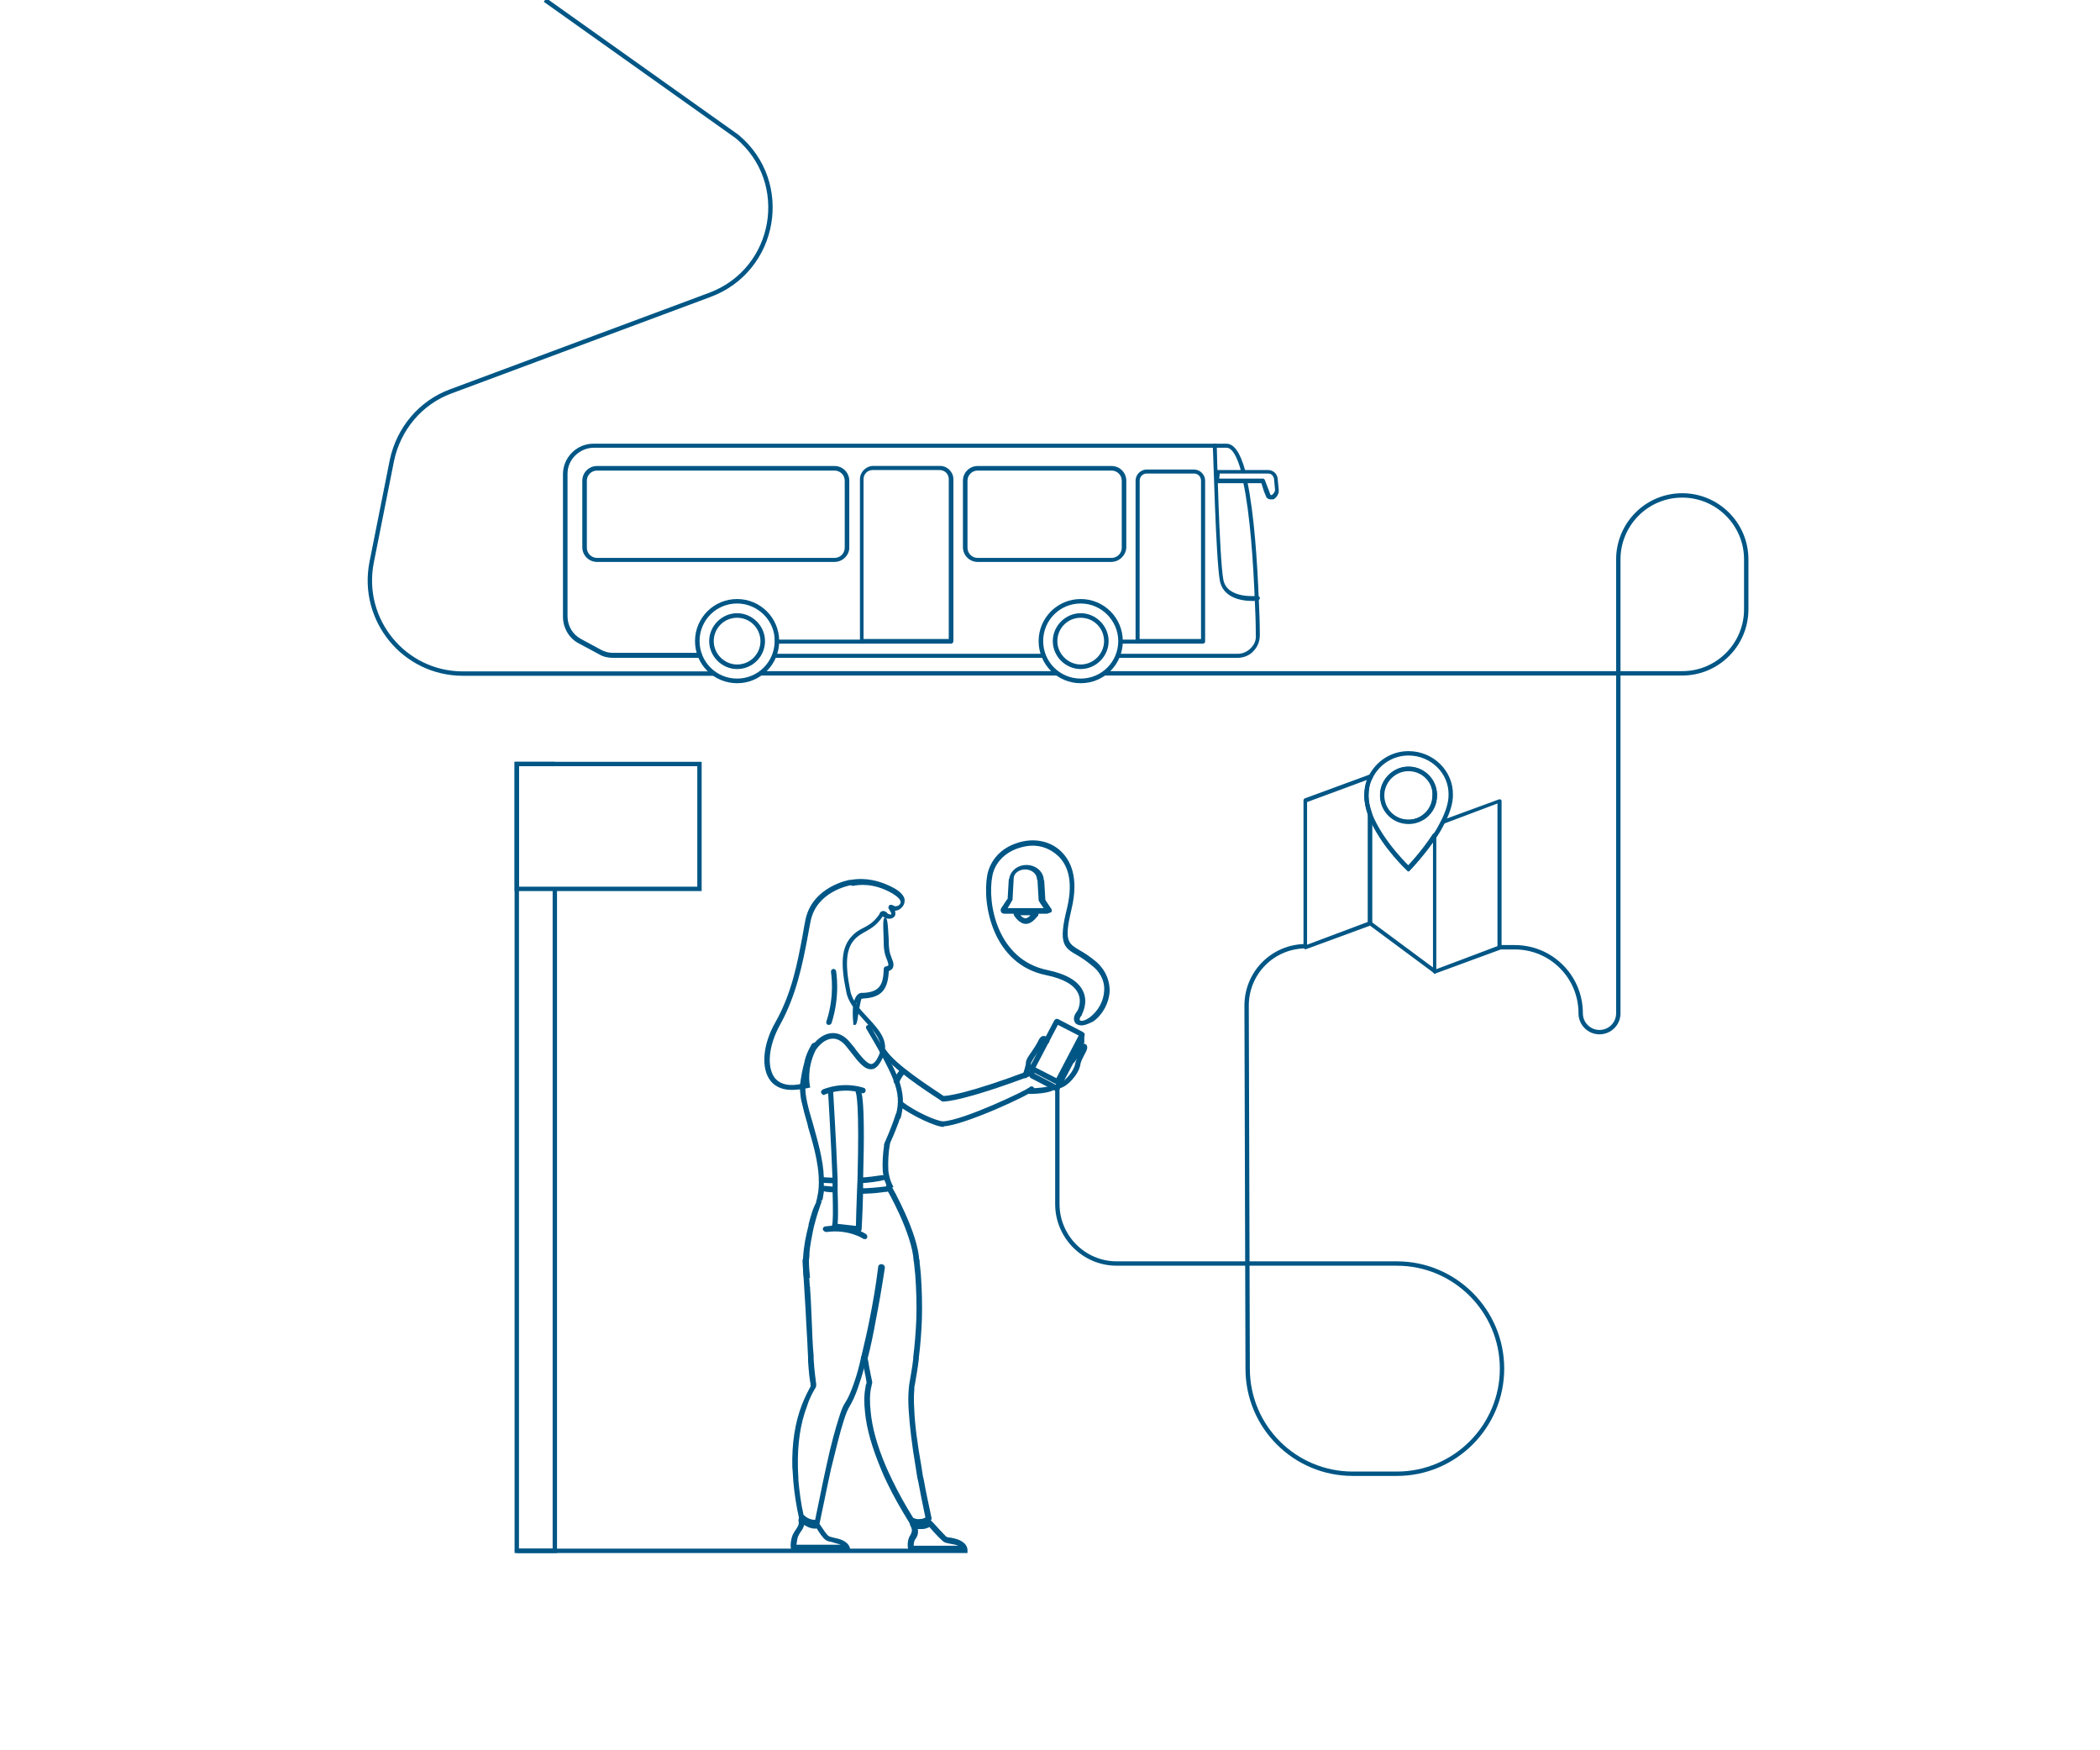 <?xml version="1.0" encoding="utf-8"?>
<!-- Generator: Adobe Illustrator 26.4.1, SVG Export Plug-In . SVG Version: 6.00 Build 0)  -->
<svg version="1.1" id="Layer_1" xmlns="http://www.w3.org/2000/svg" xmlns:xlink="http://www.w3.org/1999/xlink" x="0px" y="0px"
	 viewBox="0 0 2400 2000" style="enable-background:new 0 0 2400 2000;" xml:space="preserve">
<style type="text/css">
	.st0{fill:#005685;}
	.st1{fill:none;stroke:#005685;stroke-width:5;stroke-miterlimit:10;}
</style>
<g>
	<g>
		<g>
			<path class="st0" d="M985.1,1141c-1.7,0-2.9-1.2-2.9-2.9c0-0.6,0-1.7,0.6-2.3c0.6-0.6,1.2-1.2,2.3-1.2
				c20.3-0.6,24.4-9.3,24.9-27.3c0-1.7,1.2-2.9,2.3-2.9c2.3-0.6,2.9-1.2,2.9-1.2s0.6-1.2-1.2-5.8c-3.5-8.1-4.1-13.3-4.1-23.8
				c-1.2-24.9,0-24.9,1.7-24.9s2.9,0,4.1,24.9c0,9.9,0.6,14.5,3.5,21.5c2.3,5.2,2.3,8.1,1.2,11c-1.2,1.7-2.9,2.9-4.6,3.5
				C1014.7,1129.4,1008.8,1140.4,985.1,1141L985.1,1141z M985.1,1139.2L985.1,1139.2L985.1,1139.2z M985.1,1137.5L985.1,1137.5
				L985.1,1137.5L985.1,1137.5L985.1,1137.5z M985.1,1137.5L985.1,1137.5L985.1,1137.5L985.1,1137.5L985.1,1137.5z"/>
		</g>
	</g>
	<g>
		<g>
			<path class="st0" d="M976.9,1171.1L976.9,1171.1h-1.7v-1.7c-1.7-16.8,0-27.8,4.6-32.5c2.9-2.9,5.2-2.3,5.8-2.3s1.7,0.6,2.3,1.2
				c0.6,0.6,0.6,1.2,0.6,2.3c0,1.7-1.7,2.9-3.5,2.9c0,0-0.6,0-0.6,0.6c-0.6,1.2-2.3,9.3-4.6,24.4
				C978.7,1171.1,978.1,1171.1,976.9,1171.1z M979.3,1145c-0.6,1.2-0.6,2.9-1.2,4.6C978.7,1147.9,979.3,1146.2,979.3,1145z"/>
		</g>
	</g>
	<g>
		<g>
			<path class="st0" d="M947.4,1171.1h-1.2c-1.7-0.6-2.3-2.3-1.7-4.1c9.9-29.6,5.2-55.1,5.2-56.3c0-0.6,0-1.7,0.6-2.3
				c0.6-0.6,1.2-1.2,1.7-1.2c0.6,0,1.7,0,2.3,0.6s1.2,1.2,1.2,1.7c0,0,5.2,27.8-5.2,59.7C949.7,1170.5,948.5,1171.1,947.4,1171.1z
				 M952,1110.2L952,1110.2L952,1110.2L952,1110.2z"/>
		</g>
	</g>
	<g>
		<g>
			<path class="st0" d="M1026.3,1279h-0.6c-0.6,0-1.2-0.6-1.7-1.2c-0.6-0.6-0.6-1.7-0.6-2.3c2.9-9.9,4.6-20.9-0.6-36.5
				c-7-22-31.9-61.5-32.5-63.2c-0.6-0.6-0.6-1.7-0.6-2.3c0-0.6,0.6-1.7,1.2-1.7c1.7-1.2,3.5-0.6,4.1,1.2c0,0.6,26.1,41.8,33.6,65
				c5.2,16.8,3.5,29,0.6,40C1028.6,1278.4,1027.4,1279,1026.3,1279z M1026.8,1276.1C1026.8,1276.1,1026.3,1276.1,1026.8,1276.1
				L1026.8,1276.1L1026.8,1276.1z M992,1174L992,1174L992,1174z"/>
		</g>
	</g>
	<g>
		<g>
			<path class="st0" d="M1078.5,1287.7c-9.3,0-36-12.8-51-23.8c-0.6-0.6-1.2-1.2-1.2-2.3c0-0.6,0-1.7,0.6-2.3
				c1.2-1.2,2.9-1.7,4.1-0.6c13.9,11,39.4,22.6,47,22.6c23.2-1.2,95.1-35.4,98.6-38.9c0.6-1.2,2.3-1.2,4.1-0.6
				c0.6,0.6,1.2,1.2,1.2,1.7c0,0.6,0,1.7-0.6,2.3c-3.5,5.2-79.5,40-102.7,41.2V1287.7z M1179.4,1245.4L1179.4,1245.4L1179.4,1245.4z
				"/>
		</g>
	</g>
	<g>
		<g>
			<path class="st0" d="M1077.9,1258.7c-0.6,0-0.6,0-0.6,0c-0.6,0-1.2,0-1.2-0.6c-19.7-12.8-56.8-37.1-68.5-55.1
				c-1.2-1.2-0.6-3.5,0.6-4.1c1.2-1.2,3.5-0.6,4.1,0.6c11,16.8,47,40,66.1,52.8c4.1,0,26.7-2.3,96.3-28.4c0.6,0,1.7,0,2.3,0
				c0.6,0.6,1.2,1.2,1.7,1.7c0.6,1.7,0,3.5-1.7,4.1C1102.8,1257.6,1081.4,1258.7,1077.9,1258.7z"/>
		</g>
	</g>
	<g>
		<path class="st0" d="M904.4,1245.4c-12.8,0-20.3-5.8-23.8-10.4c-11-13.9-9.3-41.2,5.8-67.3c18.6-33.1,24.9-67.3,30.7-98
			c1.2-7,2.3-13.3,3.5-19.1c8.1-37.7,49.9-45.2,50.5-45.2s0.6,0,1.2,0c16.8-2.9,33.1,0.6,49.3,9.3c10.4,5.8,12.8,11.6,12.2,15.1
			c0,3.5-2.3,7-5.8,9.3c-1.7,1.2-3.5,1.2-5.2,1.7c1.2,4.1,0,6.4-1.7,7.5c-3.5,2.9-9.9,1.2-12.2-1.2l0,0c-7.5,11-13.9,13.9-19.7,17.4
			c-4.1,2.3-8.7,4.6-12.8,9.3c-9.3,10.4-11,27.3-4.6,58.6c2.3,11.6,11.6,21.5,20.3,30.7c12.8,13.9,24.4,26.7,17.4,44.1
			c-4.1,9.3-8.1,13.9-12.8,14.5c-8.1,1.2-15.1-7.5-23.2-18c-2.3-2.9-4.1-5.2-6.4-8.1c-5.2-6.4-11-9.3-16.2-8.7
			c-11,0.6-19.1,13.3-19.1,13.9c-9.9,20.3-6.4,38.3-6.4,38.9l0.6,2.9l-2.3,0.6C916,1244.8,909.7,1245.4,904.4,1245.4z M971.7,1011.6
			c-2.3,0.6-38.3,7.5-45.2,40.6c-1.2,5.8-2.3,12.2-3.5,18.6c-5.8,30.7-12.8,66.1-31.3,99.8c-13.3,23.8-15.7,48.1-6.4,60.9
			c6.4,8.1,18,10.4,33.1,6.4c-0.6-6.4-1.2-22,7.5-40c0.6-0.6,9.9-16.2,24.4-17.4c7.5-0.6,15.1,2.9,21.5,11c2.3,2.9,4.6,5.2,6.4,8.1
			c6.4,8.1,13.3,16.8,18,16.2c2.9-0.6,5.8-4.1,8.7-11c5.8-13.9-5.2-25.5-16.2-37.7c-9.3-10.4-19.1-20.9-21.5-33.6
			c-7-33.1-5.2-51,5.8-63.2c5.2-5.8,9.9-8.1,14.5-10.4c5.2-2.9,11-5.8,17.4-15.1c0.6-1.7,1.2-2.9,2.9-3.5c2.9-1.2,5.8,1.2,6.4,2.3
			c1.2,1.2,4.1,1.7,4.6,1.2c0,0,0-1.7-2.3-5.2c-1.7-1.7-1.2-3.5-0.6-4.6c1.7-2.3,4.6-0.6,7,0.6c0.6,0,1.7,0,3.5-0.6
			c1.7-1.2,2.9-2.3,2.9-4.1c0-2.9-3.5-6.4-9.3-9.9c-22-12.8-39.4-9.9-45.2-8.7C972.3,1011.6,972.3,1011.6,971.7,1011.6z"/>
	</g>
	<g>
		<g>
			<path class="st0" d="M1208.4,1247.7c-0.6,0-1.2,0-1.2-0.6l-29-15.1c-1.2-0.6-1.7-1.7-1.7-2.9v-8.7c0-1.7,1.2-2.9,2.9-2.9
				c1.7,0,2.9,1.2,2.9,2.9v6.4l24.4,12.8l26.7-51v-5.8c0-1.7,1.2-2.9,2.9-2.9c1.7,0,2.9,1.2,2.9,2.9v8.1c0,0.6,0,1.2-0.6,1.2
				l-28.4,53.9C1209.6,1246.5,1209,1247.1,1208.4,1247.7L1208.4,1247.7z"/>
		</g>
	</g>
	<g>
		<g>
			<path class="st0" d="M1208.4,1239.6c-0.6,0-1.2,0-1.2-0.6l-29-15.1c-0.6-0.6-1.2-1.2-1.7-1.7c0-0.6,0-1.7,0-2.3l28.4-53.9
				c0.6-0.6,1.2-1.2,1.7-1.7c0.6,0,1.7,0,2.3,0l29,15.1c0.6,0.6,1.2,1.2,1.7,1.7c0,0.6,0,1.7,0,2.3l-28.4,53.9
				C1210.1,1239,1209.6,1239.6,1208.4,1239.6z M1183.5,1219.8l23.8,12.2l25.5-48.7l-23.8-12.2L1183.5,1219.8z"/>
		</g>
	</g>
	<g>
		<g>
			<path class="st0" d="M1177.1,1250L1177.1,1250c-1.2,0-2.3-0.6-2.9-1.2c-0.6-0.6-1.2-1.2-1.2-2.3c0-1.7,1.2-2.9,2.9-2.9h0.6l0,0
				c8.1,0,21.5-1.2,25.5-3.5c0.6-0.6,1.7-0.6,2.3-0.6s1.7,0.6,1.7,1.2c0.6,0.6,0.6,1.7,0.6,2.3c0,0.6-0.6,1.7-1.2,1.7
				C1199.7,1249.4,1182.3,1250,1177.1,1250z M1177.1,1246.5L1177.1,1246.5C1177.1,1247.1,1177.1,1246.5,1177.1,1246.5z
				 M1177.1,1246.5L1177.1,1246.5v-1.2V1246.5z"/>
		</g>
	</g>
	<g>
		<g>
			<path class="st0" d="M1171.9,1232h-1.2c-0.6,0-1.2-0.6-1.7-1.7c-0.6-0.6-0.6-1.7,0-2.3c0.6-2.3,3.5-10.4,3.5-13.9
				c0-2.9,2.3-6.4,6.4-12.2c2.9-4.1,5.8-8.7,7.5-12.2c2.3-5.2,5.2-6.4,7-5.8c2.3,0,4.6,1.7,5.8,4.6c0,0.6,0,1.7,0,2.3
				c-0.6,0.6-1.2,1.2-1.7,1.7c-1.7,0.6-3.5,0-4.1-1.7c0,0,0,0,0-0.6c0,0.6-0.6,1.2-1.2,1.7c-1.7,4.1-5.2,9.3-8.1,13.3
				c-2.3,2.9-5.2,8.1-5.8,9.3c0,4.1-2.9,13.3-3.5,15.1C1174.2,1230.9,1173,1232,1171.9,1232z"/>
		</g>
	</g>
	<g>
		<g>
			<path class="st0" d="M1210.7,1243.6c-1.2,0-2.9-1.2-2.9-2.3c0-0.6,0-1.7,0.6-2.3c0.6-0.6,1.2-1.2,1.7-1.2
				c6.4-1.2,17.4-13.9,18.6-22c0.6-2.3,1.2-4.6,2.3-6.4c-1.2,1.2-1.7,2.9-2.9,4.1c-0.6,0.6-1.2,1.2-1.7,1.2s-1.7,0-2.3-0.6
				c-1.2-1.2-1.7-2.9-1.2-4.1c11-16.8,14.5-17.4,15.7-17.4s2.3,0.6,2.9,1.2c2.3,2.9,0.6,6.4-2.3,11.6c-1.7,3.5-4.1,7.5-4.6,11.6
				C1232.8,1227.4,1220,1241.9,1210.7,1243.6L1210.7,1243.6z"/>
		</g>
	</g>
	<g>
		<g>
			<path class="st0" d="M941.6,1251.2c-1.2,0-1.7-0.6-2.3-1.2l0,0c-0.6-0.6-0.6-0.6-0.6-1.2c-0.6-0.6-0.6-1.7,0-2.3s1.2-1.2,1.7-1.7
				c26.1-9.9,46.4-1.7,47-1.7c1.7,0.6,2.3,2.3,1.7,4.1c0,0.6-1.2,1.7-1.7,1.7c-0.6,0.6-1.7,0.6-2.3,0c0,0-19.1-7-42.3,1.7
				C942.1,1251.2,942.1,1251.2,941.6,1251.2z"/>
		</g>
	</g>
	<g>
		<g>
			<path class="st0" d="M988,1415.9c-0.6,0-1.2,0-1.7-0.6c0,0-16.8-11-41.8-7.5c-1.2,0-2.3-0.6-3.5-1.7l0,0c0-0.6-0.6-0.6-0.6-1.2
				c0-1.2,0-1.7,0.6-2.3c0.6-0.6,1.2-1.2,2.3-1.2c27.3-4.1,45.2,8.1,46.4,8.7c1.7,1.2,1.7,2.9,1.2,4.6c-0.6,0.6-1.2,1.2-1.7,1.2
				C988.5,1415.9,988,1415.9,988,1415.9z"/>
		</g>
	</g>
	<g>
		<g>
			<path class="st0" d="M1024.5,1238.4h-1.2c-0.6,0-1.2-0.6-1.7-1.7c-0.6-0.6-0.6-1.7,0-2.3c2.3-7.5,7.5-12.2,8.1-12.8
				c0.6-0.6,1.2-1.2,2.3-0.6c0.6,0,1.7,0.6,2.3,1.2c1.2,1.2,1.2,2.9,0,4.1c0,0-4.6,4.6-6.4,10.4
				C1027.4,1237.8,1025.7,1238.4,1024.5,1238.4z"/>
		</g>
	</g>
	<g>
		<g>
			<path class="st0" d="M1235.7,1171.7c-2.9,0-5.2-1.2-6.4-2.3c-2.3-2.9-3.5-7.5,1.7-13.9c0.6-0.6,5.8-10.4,1.2-20.3
				c-4.6-9.9-16.8-16.8-36.5-20.9c-60.9-12.2-73.7-80.6-67.3-114.9c3.5-16.8,15.7-30.2,33.6-36c18.6-6.4,37.7-2.9,50.5,9.3
				c10.4,9.9,20.9,29,12.2,65.6c-8.7,36.5-4.6,39.4,9.3,47.6c5.2,2.9,11.6,7,19.1,13.3c12.8,11.6,15.1,24.4,15.1,33.1
				c-0.6,13.3-7.5,26.7-18.6,34.8C1243.8,1170,1239.7,1171.7,1235.7,1171.7z M1180,966.3c-5.2,0-11,1.2-16.2,2.9
				c-15.7,5.2-26.7,16.8-29.6,31.3c-6.4,31.9,5.8,96.3,62.7,107.9c22,4.6,36,12.8,41.2,24.9c5.8,13.3-1.7,25.5-1.7,26.1v0.6
				c-2.3,2.3-2.9,4.6-2.3,5.8c1.2,1.2,5.2,1.2,11.6-3.5c9.3-7,15.7-18.6,16.2-30.2c0.6-7.5-1.7-18.6-12.8-27.8
				c-7-5.8-12.8-9.9-18-12.8c-15.1-8.7-22-12.8-11.6-53.9c8.1-34.2-1.2-51-10.4-59.7C1200.9,970.4,1191,966.3,1180,966.3z"/>
		</g>
	</g>
	<g>
		<g>
			<g>
				<g>
					<path class="st0" d="M1196.2,1044.1h-48.1c-1.7,0-3.5-0.6-4.1-2.3c-0.6-1.2-0.6-2.9,0.6-4.6l5.8-8.7c0.6-0.6,0.6-1.2,1.2-1.2
						v-0.6l1.2-20.3c0-1.2,0-1.7,0.6-2.3c1.2-8.7,9.3-15.7,19.7-15.7c10.4,0,18.6,7,19.7,15.7c0,0.6,0,1.7,0.6,2.3l1.2,20.3
						c0,0.6,0,0.6,0,1.2s0.6,0.6,0.6,1.2l5.8,8.7c1.2,1.2,1.2,2.9,0.6,4.6C1199.1,1042.9,1198,1044.1,1196.2,1044.1z M1151.6,1037.7
						h41.2l-4.1-5.8c0-0.6-0.6-0.6-0.6-1.2c-1.2-1.2-1.2-2.3-1.2-4.1l-1.2-20.9l-0.6-0.6v-1.2c-0.6-5.8-6.4-10.4-13.3-10.4
						c-7.5,0-13.3,4.6-13.3,10.4l-1.2,22c0,1.7,0,2.9-1.2,4.1c0,0-0.6,0.6-0.6,1.2L1151.6,1037.7z"/>
				</g>
			</g>
		</g>
		<g>
			<g>
				<g>
					<path class="st0" d="M1172.4,1055.7c-7.5,0-12.8-8.7-13.3-9.3c-0.6-1.2-1.2-2.9,0-4.1c0.6-1.2,2.3-2.3,4.1-2.3h19.1
						c1.7,0,3.5,0.6,4.1,2.3c0.6,1.2,0.6,2.9,0,4.1C1185.2,1047,1180,1055.7,1172.4,1055.7z M1166.1,1045.8c1.7,1.7,3.5,3.5,5.8,3.5
						c2.3,0,4.1-1.7,5.8-3.5H1166.1z"/>
				</g>
			</g>
		</g>
	</g>
	<g>
		<path class="st0" d="M1050.6,1743.1c-3.5,0-7-0.6-10.4-2.3c-0.6,0-1.2-0.6-1.2-1.2c-9.3-15.1-18-30.2-24.9-44.7
			c-2.9-5.8-5.2-11-7.5-16.8c-9.9-23.8-16.2-45.2-18-64.4c-1.2-10.4-1.2-20.3,0.6-29c0-1.7,0.6-2.9,1.2-4.6l-1.2-7.5
			c-0.6-2.3-1.2-5.2-1.7-8.7c-0.6-2.3-0.6-4.6-1.2-7l-0.6-3.5c0-0.6,0-1.2,0-1.7c3.5-13.3,6.4-27.8,9.3-43.5
			c3.5-17.4,7-37.1,9.9-60.3c0-1.7,1.7-2.9,3.5-2.9s2.9,1.7,2.9,3.5c-3.5,23.2-7,42.9-10.4,60.3c-2.9,15.7-5.8,30.2-9.3,43.5l0,0
			l0.6,2.9c0.6,2.3,0.6,4.6,1.2,7c0.6,3.5,1.2,6.4,1.7,8.7l1.7,8.1c0,0.6,0,1.2,0,1.2c-0.6,1.7-0.6,3.5-1.2,5.2
			c-1.7,8.1-1.7,17.4-0.6,27.3c1.7,18.6,7.5,39.4,17.4,62.7c2.3,5.2,4.6,10.4,7.5,16.2c7,14.5,15.1,29,23.8,42.9
			c2.9,1.2,5.2,1.7,8.1,1.2c1.7,0,4.1-0.6,5.8-1.7c-2.9-13.9-5.8-27.8-8.1-40.6l-1.2-5.2c-0.6-3.5-1.2-7.5-1.7-11
			c-4.6-26.7-7-48.7-8.1-65.6c-0.6-9.9-0.6-17.4,0-23.2c0-2.3,0.6-4.6,0.6-6.4c1.7-9.9,3.5-19.7,4.6-29.6v-1.7
			c1.7-13.9,2.9-28.4,3.5-42.9c0.6-17.4,0-33.6-1.2-51c-0.6-5.8-1.2-11-1.7-16.2c0-1.7,1.2-3.5,2.9-3.5c1.7,0,3.5,1.2,3.5,2.9
			c0.6,5.2,1.2,10.4,1.7,16.2c1.2,17.4,1.7,34.2,1.2,51.6c-0.6,14.5-1.7,29.6-3.5,43.5v1.7c-1.2,9.9-2.9,19.7-4.6,29.6
			c-0.6,1.7-0.6,3.5-0.6,5.8c-0.6,5.8-0.6,13.3,0,22.6c0.6,16.8,3.5,38.3,8.1,64.4c0.6,3.5,1.2,7.5,1.7,11l1.2,5.2
			c2.3,13.9,5.8,28.4,8.7,42.9c0.6,1.2-0.6,2.9-1.7,3.5c-2.9,1.7-6.4,3.5-10.4,3.5C1051.8,1743.1,1051.2,1743.1,1050.6,1743.1z"/>
	</g>
	<g>
		<path class="st0" d="M932.3,1744.3c-8.1,0-14.5-4.6-18.6-8.1c-0.6-0.6-0.6-1.2-0.6-1.7c-2.9-13.3-5.2-27.3-6.4-41.2
			c-0.6-6.4-0.6-11.6-1.2-16.8c-0.6-26.7,2.9-50.5,11-71.4c2.9-7.5,6.4-14.5,9.9-20.9l0,0v-0.6c0-1.2,0-2.9-0.6-5.2
			c-0.6-3.5-1.2-8.7-1.7-15.1c0-2.3-0.6-5.8-0.6-9.3v-2.9c-0.6-11.6-1.2-26.7-2.3-43.5c-0.6-14.5-1.7-27.8-2.3-39.4
			c-0.6-9.9-1.2-19.1-1.7-27.8c0-1.7,1.2-3.5,2.9-3.5s3.5,1.2,3.5,2.9c0.6,8.7,1.2,17.4,1.7,27.3c1.2,11.6,1.7,24.9,2.3,39.4
			c0.6,16.2,1.2,31.9,2.3,42.9v2.9c0,3.5,0.6,6.4,0.6,9.3c0.6,6.4,1.2,11.6,1.7,15.1c0,1.7,0.6,3.5,0.6,4.6v0.6c0,1.7,0,2.9-1.2,4.6
			c-3.5,5.8-7,12.8-9.3,20.3c-7.5,19.7-11,42.9-10.4,69c0,5.8,0.6,11,0.6,16.2c1.2,12.8,2.9,26.1,5.8,38.9c2.9,2.9,7.5,5.8,13.3,5.8
			l0,0c3.5-16.8,6.4-31.3,9.3-45.2l3.5-16.2c5.2-24.4,10.4-42.9,14.5-55.7c2.3-7.5,4.6-13.3,7-16.8c3.5-5.2,6.4-12.2,9.3-20.3
			c2.3-6.4,4.6-13.3,7-23.2c0.6-2.3,1.2-5.2,1.7-7.5c0-0.6,0-1.7,0.6-2.3c2.9-12.8,6.4-26.7,9.3-41.8c3.5-17.4,7-37.1,9.9-60.3
			c0-1.7,1.7-2.9,3.5-2.9s2.9,1.7,2.9,3.5c-3.5,23.2-7,42.9-10.4,60.3c-2.9,15.7-5.8,30.2-9.3,43.5c0,0,0,0,0,0.6v0.6
			c-0.6,2.9-1.2,5.8-2.3,8.7c-2.9,9.9-5.2,17.4-7.5,23.8c-2.9,8.7-6.4,16.2-9.9,22c-1.7,2.9-4.1,8.1-6.4,15.7
			c-4.1,12.8-8.7,31.3-14.5,55.1l-3.5,16.2c-2.9,14.5-6.4,30.2-9.9,47.6c0,1.2-1.2,2.3-2.9,2.9
			C934.6,1744.3,933.4,1744.3,932.3,1744.3z"/>
	</g>
	<g>
		<path class="st0" d="M968.8,1772.1h-61.5c-1.7,0-2.9-1.2-3.5-2.9c-0.6-4.1,0-10.4,2.3-15.7c1.2-2.3,2.3-4.1,3.5-5.8
			c2.3-3.5,4.1-5.8,2.9-10.4c0-1.2,0.6-2.9,1.7-3.5c1.2-0.6,2.9-0.6,3.5,0.6c5.2,5.2,10.4,7,16.2,6.4c1.2,0,2.9,0.6,3.5,1.7
			c3.5,5.2,7.5,11.6,9.9,12.8c0.6,0.6,3.5,1.2,5.2,1.7c6.4,1.2,15.7,3.5,18.6,11c0.6,1.2,0,2.3-0.6,2.9
			C971.1,1771.5,970,1772.1,968.8,1772.1z M910.2,1765.1h50.5c-2.9-1.2-6.4-1.7-9.3-2.9c-3.5-0.6-5.8-1.2-7.5-2.3
			c-3.5-2.3-8.1-9.3-10.4-13.3c-5.2,0.6-9.9-1.2-14.5-4.1c-0.6,2.9-2.3,5.8-4.1,8.1c-1.2,1.7-1.7,2.9-2.9,5.2
			C910.8,1758.8,910.8,1762.8,910.2,1765.1z"/>
	</g>
	<g>
		<path class="st0" d="M1102.8,1772.7h-61.5c-1.7,0-2.9-1.2-3.5-2.9c-0.6-2.9-1.2-10.4,2.9-16.2c2.3-4.6,1.7-6.4-0.6-11
			c-0.6-1.2-0.6-2.9,0.6-3.5c1.2-1.2,2.3-1.2,3.5-0.6c2.9,1.2,5.8,1.7,8.7,1.7c2.3,0,5.8-1.7,7.5-2.9c1.2-0.6,2.9-0.6,4.1,0.6
			l1.7,1.7c3.5,4.1,12.8,13.9,15.1,16.2c0.6,0.6,3.5,1.2,5.2,1.2c6.4,1.2,15.7,3.5,18.6,11c0.6,1.2,0,2.3-0.6,2.9
			C1105.1,1772.1,1104,1772.7,1102.8,1772.7z M1044.2,1766.3h51c-2.9-1.2-5.8-1.7-9.3-2.3c-3.5-0.6-5.8-1.2-7.5-2.3
			c-2.9-2.3-9.9-9.3-16.2-16.8l0,0c-2.3,1.2-5.2,2.3-8.1,2.3c-1.7,0-3.5,0-5.2,0c0.6,2.9,0.6,6.4-2.3,11
			C1044.8,1759.9,1044.2,1763.4,1044.2,1766.3z"/>
	</g>
	<g>
		<g>
			<path class="st0" d="M955.5,1352.1h-1.7c-7.5,0-12.8-0.6-14.5-0.6h-0.6c-1.7,0-2.9-1.7-2.9-3.5c0-1.7,1.7-2.9,3.5-2.9
				c0,0,0,0,0.6,0c1.7,0,7,0.6,13.9,0.6h1.7v1.7c0,1.2,0,1.7,0,2.9V1352.1z"/>
		</g>
		<g>
			<path class="st0" d="M981,1352.1v-6.4h1.7c9.3-0.6,18-1.7,25.5-2.9c0.6,0,1.7,0,2.3,0.6c0.6,0.6,1.2,1.2,1.2,1.7
				c0.6,1.7-0.6,3.5-2.3,3.5c-7.5,1.7-16.2,2.9-26.7,3.5H981z"/>
		</g>
	</g>
	<g>
		<g>
			<path class="st0" d="M956.1,1362.6h-1.7c-3.5,0-6.4-0.6-8.7-0.6c-1.2,0-1.7,0-2.9-0.6c-1.2,0-1.7,0-2.3,0h-0.6
				c-0.6,0-0.6,0-0.6,0h-0.6c-1.2-0.6-1.7-1.7-1.7-2.9l0.6-1.7c0.6-1.2,1.7-1.7,2.9-1.7c0,0,0.6,0,1.7,0h0.6c2.3,0,6.4,0.6,12.2,1.2
				h1.7v1.7c0,1.2,0,1.7,0,2.9v1.7H956.1z"/>
		</g>
		<g>
			<path class="st0" d="M980.4,1363.7v-1.7c0-0.6,0-1.2,0-1.2c0-0.6,0-0.6,0-1.2v-1.7h1.7c11,0,21.5-1.2,31.3-2.3h0.6
				c1.2,0,1.7,0,2.3,0.6c0.6,0.6,1.2,1.2,1.2,1.7c0.6,1.7-0.6,2.9-2.3,3.5l0,0l-2.3,0.6c-0.6,0-0.6,0-1.2,0c-1.7,0-3.5,0.6-5.2,0.6
				c-7.5,1.2-15.1,1.2-24.9,1.7L980.4,1363.7z"/>
		</g>
	</g>
	<g>
		<g>
			<path class="st0" d="M922.4,1474.5c-8.7-23.2-4.1-52.8,1.7-74.3v-1.2c2.9-11.6,5.8-19.7,7-21.5v-0.6l0.6-0.6
				c0.6-1.2,1.2-2.3,1.2-4.1l0.6-1.7l0,0c0.6-3.5,1.2-5.8,1.7-8.7v-0.6c2.9-23.2-4.6-49.9-11.6-73.1l-0.6-2.9
				c-2.9-9.9-5.2-18.6-7-26.7c-1.2-4.6-1.2-8.7-1.7-12.8c0-1.2,0-2.9,0-4.1v-0.6v-0.6v-0.6c1.2-9.9,2.9-18.6,5.2-26.7
				c0-0.6,0-0.6,0-0.6c1.7-7,4.1-11.6,5.8-15.1c1.2-1.7,1.7-3.5,2.3-4.1c1.2-1.7,2.9-2.3,4.1-1.2c1.2,0.6,1.7,1.7,1.7,2.9
				c0,0.6,0,1.2-0.6,1.7l-0.6,0.6c-2.9,5.2-5.8,12.8-8.1,20.3v0.6l0,0c-1.7,5.8-2.9,11-3.5,16.2v2.3l0,0c0,0.6,0,1.2,0,1.7v1.7l0,0
				c-1.2,11,3.5,27.3,8.7,44.7c5.2,19.1,11.6,40.6,12.2,60.3c0,0.6,0,1.7,0,2.9c0,2.3,0,4.6,0,6.4v2.9c0,0.6,0,1.2,0,2.3
				c0,0.6,0,1.2,0,1.7c0,0,0,0.6,0,1.2c-0.6,2.3-0.6,4.6-1.2,7c0,0.6,0,1.2-0.6,1.2c0,0.6,0,1.2-0.6,1.2h-1.7l1.7,0.6v0.6
				c-0.6,1.7-1.2,2.9-1.7,4.6c-1.2,3.5-4.1,11.6-7,23.2c-0.6,1.7-0.6,3.5-1.2,5.2c-1.7,8.7-3.5,17.4-4.1,25.5v1.2c0,0.6,0,0.6,0,1.2
				v0.6l-0.6,5.8c0,7,0.6,13.3,1.2,19.1v0.6H923c0.6,4.1,1.7,8.1,2.9,11.6L922.4,1474.5z"/>
		</g>
		<g>
			<rect x="999" y="1501.2" class="st0" width="1.7" height="3.5"/>
		</g>
	</g>
	<g>
		<g>
			<path class="st0" d="M1020.5,1367.8c-3.5-4.1-6.4-9.3-8.1-15.1l0,0v-0.6c-0.6-0.6-0.6-1.7-1.2-2.3c-1.2-4.1-1.7-7.5-2.3-11
				c-0.6-9.9,0-20.9,1.7-31.3c0.6-2.9,2.3-3.5,3.5-3.5c1.2,0,1.7,0.6,2.3,1.2s0.6,1.7,0.6,2.3c-1.7,9.9-2.3,20.3-1.7,30.7
				c0.6,4.1,1.7,11,5.8,18l-2.3,1.2c1.7,2.9,2.9,5.2,5.2,7.5L1020.5,1367.8z"/>
		</g>
	</g>
	<g>
		<path class="st0" d="M1047.7,1443.8c-1.7,0-2.9-1.2-3.5-2.9c-1.7-31.3-30.7-82.4-31.3-82.4c-1.2-1.7-0.6-3.5,1.2-4.6
			s3.5-0.6,4.6,1.2c1.2,2.3,30.2,52.8,31.9,85.3C1051.2,1442,1050,1443.8,1047.7,1443.8C1048.3,1443.8,1047.7,1443.8,1047.7,1443.8z
			"/>
	</g>
	<g>
		<path class="st0" d="M983.9,1407.2l-34.2-3.5l1.2-3.5c1.2-3.5,1.2-16.8,0.6-39.4c0-1.2,0-1.7,0-2.3c0-2.9,0-5.2,0-7.5
			c0-1.2,0-1.7,0-2.9c-1.7-44.7-5.2-101.5-5.2-102.1l5.8-0.6c0,0.6,3.5,57.4,5.2,102.1c0,1.2,0,1.7,0,2.9c0,2.3,0,5.2,0,7.5
			c0,0.6,0,1.7,0,2.9c0.6,19.7,0.6,31.3,0,37.7l20.9,2.3c0-6.4,0.6-20.9,1.2-38.9l0.6-13.9c2.3-87-1.2-98.6-2.3-100.4l3.5-5.2
			c2.9,1.7,8.1,4.1,5.2,105.6v11.6c0,0.6,0,1.2,0,1.7v1.2c-0.6,24.4-1.7,42.3-1.7,42.3L983.9,1407.2z"/>
	</g>
	<g>
		<path class="st0" d="M1015.2,1310.3h-3.5c-1.7-1.7-1.7-2.3,0.6-7.5c2.9-6.4,8.1-19.1,11.6-30.2l5.8,1.7
			c-3.5,11.6-9.3,24.9-12.2,31.3c-0.6,1.7-1.2,3.5-1.7,3.5l-2.9-1.2l0,0L1015.2,1310.3z"/>
	</g>
</g>
<g>
	<g>
		<path class="st0" d="M1414.3,751.7h-136.9c-1.2,0-2.3-1.2-2.3-2.3s1.2-2.3,2.3-2.3h136.9c5.8,0,11-2.3,15.1-6.4
			c4.1-4.1,6.4-9.3,5.8-15.1c0-13.9-0.6-27.8-1.2-41.2c-1.7-40.6-5.2-96.9-13.3-134c0-1.2,0.6-2.9,1.7-2.9c1.2-0.6,2.9,0.6,2.9,1.7
			c8.1,37.7,11.6,94,13.3,135.2c0.6,13.3,1.2,27.3,1.2,41.2c0,7-2.3,13.3-7.5,18.6C1428.3,748.8,1421.3,751.7,1414.3,751.7z"/>
	</g>
	<g>
		<path class="st0" d="M800,751.7h-99.2c-5.8,0-11.6-1.2-16.2-4.1L662,735.5c-11.6-5.8-18.6-18-18.6-30.7v-163
			c0-19.1,15.7-34.8,34.8-34.8h723.4c8.7,0,15.7,9.9,21.5,30.7c0.6,1.2-0.6,2.9-1.7,2.9c-1.2,0.6-2.9-0.6-2.9-1.7
			c-4.6-17.4-10.4-27.3-16.8-27.3H678.8c-16.2,0-30.2,13.3-30.2,29.6v163c0,11,5.8,20.9,15.7,26.1l22.6,12.2
			c4.1,2.3,8.7,3.5,13.9,3.5H800c1.2,0,2.3,1.2,2.3,2.3S801.8,751.7,800,751.7z"/>
	</g>
	<g>
		<path class="st0" d="M1192.7,751.7H887c-1.2,0-2.3-1.2-2.3-2.3s1.2-2.3,2.3-2.3h305.7c1.2,0,2.3,1.2,2.3,2.3
			S1193.9,751.7,1192.7,751.7z"/>
	</g>
	<g>
		<path class="st0" d="M842.4,780.7c-26.7,0-48.1-21.5-48.1-48.1s21.5-48.1,48.1-48.1s48.1,21.5,48.1,48.1
			C890.5,759.3,869,780.7,842.4,780.7z M842.4,689.6c-23.8,0-42.9,19.1-42.9,42.9c0,23.8,19.1,42.9,42.9,42.9s42.9-19.1,42.9-42.9
			C885.9,709.4,866.1,689.6,842.4,689.6z"/>
	</g>
	<g>
		<path class="st0" d="M1235.1,780.7c-26.7,0-48.1-21.5-48.1-48.1s21.5-48.1,48.1-48.1s48.1,21.5,48.1,48.1
			C1283.2,759.3,1261.8,780.7,1235.1,780.7z M1235.1,689.6c-23.8,0-42.9,19.1-42.9,42.9c0,23.8,19.1,42.9,42.9,42.9
			s42.9-19.1,42.9-42.9C1278,709.4,1258.9,689.6,1235.1,689.6z"/>
	</g>
	<g>
		<path class="st0" d="M953.7,642.1H682.3c-9.3,0-16.8-7.5-16.8-16.8v-76c0-9.3,7.5-16.8,16.8-16.8h271.5c9.3,0,16.8,7.5,16.8,16.8
			v76.6C970.6,634.5,963,642.1,953.7,642.1z M682.3,537.7c-6.4,0-11.6,5.2-11.6,11.6v76.6c0,6.4,5.2,11.6,11.6,11.6h271.5
			c6.4,0,11.6-5.2,11.6-11.6v-76.6c0-6.4-5.2-11.6-11.6-11.6H682.3z"/>
	</g>
	<g>
		<path class="st0" d="M1269.9,642.1h-152.6c-9.3,0-16.8-7.5-16.8-16.8v-76c0-9.3,7.5-16.8,16.8-16.8h153.1
			c9.3,0,16.8,7.5,16.8,16.8v76.6C1286.7,634.5,1279.2,642.1,1269.9,642.1z M1117.3,537.7c-6.4,0-11.6,5.2-11.6,11.6v76.6
			c0,6.4,5.2,11.6,11.6,11.6h153.1c6.4,0,11.6-5.2,11.6-11.6v-76.6c0-6.4-5.2-11.6-11.6-11.6H1117.3z"/>
	</g>
	<g>
		<path class="st0" d="M1374.9,735.5h-74.8c-1.2,0-2.3-1.2-2.3-2.3V549.3c0-7,5.8-12.8,12.8-12.8h53.9c7,0,12.8,5.8,12.8,12.8v183.9
			C1377.2,734.3,1376,735.5,1374.9,735.5z M1302.4,730.2h70.2v-181c0-4.6-3.5-8.1-8.1-8.1h-53.9c-4.6,0-8.1,3.5-8.1,8.1
			L1302.4,730.2L1302.4,730.2z"/>
	</g>
	<g>
		<path class="st0" d="M1431.2,686.7c-14.5,0-33.6-4.6-37.1-23.2c-4.6-25.5-7.5-149.1-8.1-154.3c0-1.2,1.2-2.3,2.3-2.3
			c1.7,0,2.3,1.2,2.3,2.3s2.9,128.2,7.5,153.1c4.1,22.6,38.9,18.6,38.9,18.6c1.2,0,2.3,0.6,2.9,2.3c0,1.2-0.6,2.3-2.3,2.9
			C1435.8,686.7,1433.5,686.7,1431.2,686.7z"/>
	</g>
	<g>
		<path class="st0" d="M1087.2,735.5H985.1c-1.2,0-2.3-1.2-2.3-2.3V547.5c0-8.1,7-15.1,15.1-15.1h76.6c8.1,0,15.1,7,15.1,15.1v185
			C1089.5,734.3,1088.3,735.5,1087.2,735.5z M987.4,730.2h96.9V547.5c0-5.8-4.6-10.4-10.4-10.4h-76.6c-5.8,0-10.4,4.6-10.4,10.4
			v182.7H987.4z"/>
	</g>
	<g>
		<path class="st0" d="M842.4,764.5c-17.4,0-31.9-14.5-31.9-31.9c0-17.4,14.5-31.9,31.9-31.9c17.4,0,31.9,14.5,31.9,31.9
			C874.3,750,860.3,764.5,842.4,764.5z M842.4,705.9c-15.1,0-26.7,12.2-26.7,26.7c0,14.5,12.2,26.7,26.7,26.7
			c15.1,0,26.7-12.2,26.7-26.7C869,718.1,857.4,705.9,842.4,705.9z"/>
	</g>
	<g>
		<path class="st0" d="M1235.1,764.5c-17.4,0-31.9-14.5-31.9-31.9c0-17.4,14.5-31.9,31.9-31.9s31.9,14.5,31.9,31.9
			C1267,750,1252.5,764.5,1235.1,764.5z M1235.1,705.9c-15.1,0-26.7,12.2-26.7,26.7c0,14.5,12.2,26.7,26.7,26.7s26.7-12.2,26.7-26.7
			C1261.8,718.1,1250.2,705.9,1235.1,705.9z"/>
	</g>
	<g>
		<path class="st0" d="M1452.6,570.7c-1.7,0-3.5-0.6-4.6-1.7l-0.6-0.6l-2.9-7l-2.9-9.3h-51c-0.6,0-1.2,0-1.7-0.6s-0.6-1.2-0.6-1.7
			l0.6-10.4c0-1.2,1.2-2.3,2.3-2.3h58c5.8,0,10.4,4.1,11,9.9l1.2,12.8c0.6,4.6-2.9,9.3-6.4,11
			C1454.4,570.1,1453.8,570.7,1452.6,570.7z M1452,565.5c0.6,0,0.6,0.6,1.7,0c1.7-1.2,3.5-3.5,3.5-5.8l-1.2-12.8
			c-0.6-2.9-2.9-5.8-6.4-5.8H1394l-0.6,5.8h49.9c1.2,0,1.7,0.6,2.3,1.7L1452,565.5z"/>
	</g>
	<g>
		<path class="st0" d="M1300.1,735.5h-19.1c-1.2,0-2.3-1.2-2.3-2.3s1.2-2.3,2.3-2.3h19.1c1.2,0,2.3,1.2,2.3,2.3
			S1301.2,735.5,1300.1,735.5z"/>
	</g>
	<g>
		<path class="st0" d="M985.1,735.5h-96.9c-1.2,0-2.3-1.2-2.3-2.3s1.2-2.3,2.3-2.3h96.9c1.2,0,2.3,1.2,2.3,2.3
			S986.2,735.5,985.1,735.5z"/>
	</g>
	<g>
		<path class="st0" d="M950.3,639.8L950.3,639.8z"/>
	</g>
</g>
<g>
	<g>
		<path class="st0" d="M1492.1,1084.7c-0.6,0-1.2,0-1.2-0.6c-0.6-0.6-1.2-1.2-1.2-1.7V914.7c0-1.2,0.6-1.7,1.2-2.3l74.3-27.3
			c0.6,0,1.2,0,1.7,0c0.6,0.6,1.2,1.2,1.2,1.7v1.7c0,0.6,0,0.6,0,1.2c-2.9,5.8-4.1,12.2-4.1,19.1c0,6.4,1.2,13.3,4.1,20.9v0.6v124.7
			c0,1.2-0.6,1.7-1.2,2.3l-74.3,27.3C1492.6,1084.7,1492.1,1084.7,1492.1,1084.7z M1493.8,916.5v163l69.6-26.1V931
			c-2.9-8.1-4.1-15.1-4.1-22c0-6.4,1.2-12.2,3.5-18L1493.8,916.5z"/>
	</g>
	<g>
		<path class="st0" d="M1566.3,890.9C1565.7,890.9,1565.7,890.9,1566.3,890.9c-1.2,0-2.3-1.2-2.3-2.3v-1.7c0-0.6,0.6-1.7,1.2-1.7
			c0.6-0.6,1.7-0.6,2.3,0l0.6,0.6c0.6,0.6,1.2,1.7,0.6,2.9l-0.6,1.2C1567.5,890.4,1566.9,890.9,1566.3,890.9z"/>
	</g>
	<g>
		<path class="st0" d="M1640,1112.5c-0.6,0-1.2,0-1.2-0.6l-74.3-55.1c-0.6-0.6-1.2-1.2-1.2-1.7V930.4c0-1.2,0.6-1.7,1.7-2.3
			c1.2,0,2.3,0.6,2.3,1.2c9.9,27.3,35.4,53.4,41.8,59.7c4.6-4.6,17.4-19.1,28.4-36c0.6-0.6,1.7-1.2,2.3-1.2c1.2,0,1.7,1.2,1.7,2.3
			v154.9c0,0.6-0.6,1.7-1.2,1.7C1641.2,1112.5,1640.6,1112.5,1640,1112.5z M1568.1,1053.9l69.6,51.6V962.3
			c-12.8,18-26.1,31.9-26.7,32.5s-2.3,1.2-2.9,0c-1.2-1.2-26.7-24.9-40-53.4V1053.9z"/>
	</g>
	<g>
		<path class="st0" d="M1640,1112.5c-1.2,0-1.7-0.6-2.3-1.2c-0.6-1.2,0-2.3,1.2-2.9l72.5-27.3v-163l-61.5,23.2
			c-1.2,0.6-2.3,0-2.9-1.2c-0.6-1.2,0-2.3,1.2-2.9l65-23.8c0.6,0,1.2,0,1.7,0c0.6,0.6,1.2,1.2,1.2,1.7v167.6c0,1.2-0.6,1.7-1.2,2.3
			l-74.3,27.3C1640.6,1112.5,1640.6,1112.5,1640,1112.5z"/>
	</g>
	<g>
		<path class="st1" d="M1609.8,860.8c-19.1,0-35.4,11-43.5,27.3c0,0.6-0.6,0.6-0.6,1.2c-2.9,5.8-4.1,12.8-4.1,19.7
			c0,7,1.7,14.5,4.1,21.5c12.2,31.9,44.1,62.1,44.1,62.1s16.2-16.8,30.2-37.7c3.5-5.2,6.4-10.4,9.3-16.2c5.2-10.4,8.7-20.9,8.7-30.2
			C1658.6,882.2,1636.5,860.8,1609.8,860.8z M1627.8,933.3c-5.2,3.5-11,5.8-18,5.8c-16.8,0-30.2-13.3-30.2-30.2c0-3.5,0.6-7,1.7-9.9
			c4.1-11.6,15.1-20.3,28.4-20.3c16.8,0,30.2,13.3,30.2,30.2C1640,918.8,1635.4,927.5,1627.8,933.3z"/>
	</g>
	<g>
		<path class="st0" d="M1609.8,940.8c-18,0-32.5-14.5-32.5-32.5c0-3.5,0.6-7,1.7-10.4c4.6-12.8,16.8-22,30.7-22
			c18,0,32.5,14.5,32.5,32.5c0,10.4-5.2,20.3-13.3,26.1C1623.7,939.1,1616.8,940.8,1609.8,940.8z M1609.8,880.5
			c-12.2,0-22.6,7.5-26.7,19.1c-1.2,2.9-1.7,5.8-1.7,9.3c0,15.7,12.8,27.8,27.8,27.8c5.8,0,11.6-1.7,16.2-5.2
			c7.5-5.2,11.6-13.9,11.6-22.6C1638.3,893.3,1625.5,880.5,1609.8,880.5z"/>
	</g>
</g>
<path class="st1" d="M622.9,0l219.5,156c62.7,52.2,45.2,152.6-31.3,181L515.2,447.2c-34.8,12.8-59.7,42.9-67.3,78.9l-23.2,116.6
	c-12.8,65.6,37.1,127,104.4,127h286.6"/>
<path class="st1" d="M1713.1,1082.4h18c20.9,0,39.7,8.4,53.4,22.1c13.6,13.6,22,32.5,22,53.4c0,5.8,2.3,11.2,6.2,15.1
	c3.8,3.9,9.2,6.4,15.3,6.4c11.6,0,21.5-9.3,21.5-21.5V769.4V639.2c0-20,8.1-38.3,21.3-51.6c13.2-13.3,31.5-21.5,51.8-21.5
	c40,0,73.1,32.5,73.1,73.1v57.1c0,40-32.5,73.1-73.1,73.1h-73.1h-583.2h-4.9"/>
<polyline class="st1" points="1207.8,769.4 1204,769.4 873.5,769.4 869,769.4 "/>
<path class="st1" d="M1208.4,1243.6v132.3c0,37.1,30.2,67.9,67.9,67.9h320.2c66.1,0,120.1,53.9,120.1,120.1l0,0
	c0,66.1-53.9,120.1-120.1,120.1H1546c-66.1,0-120.1-53.4-120.1-120.1l-1.2-414.8c0-37.7,30.2-67.9,67.9-67.9l0,0"/>
<polyline class="st1" points="634.1,1015.7 634.1,1772.1 590.6,1772.1 590.6,1015.7 590.6,898.5 590.6,873 634.1,873 "/>
<polygon class="st1" points="590.6,1015.7 799.4,1015.7 799.4,873 590.6,873 590.6,898.5 "/>
<line class="st1" x1="590.6" y1="1772.1" x2="1105.7" y2="1772.1"/>
</svg>
